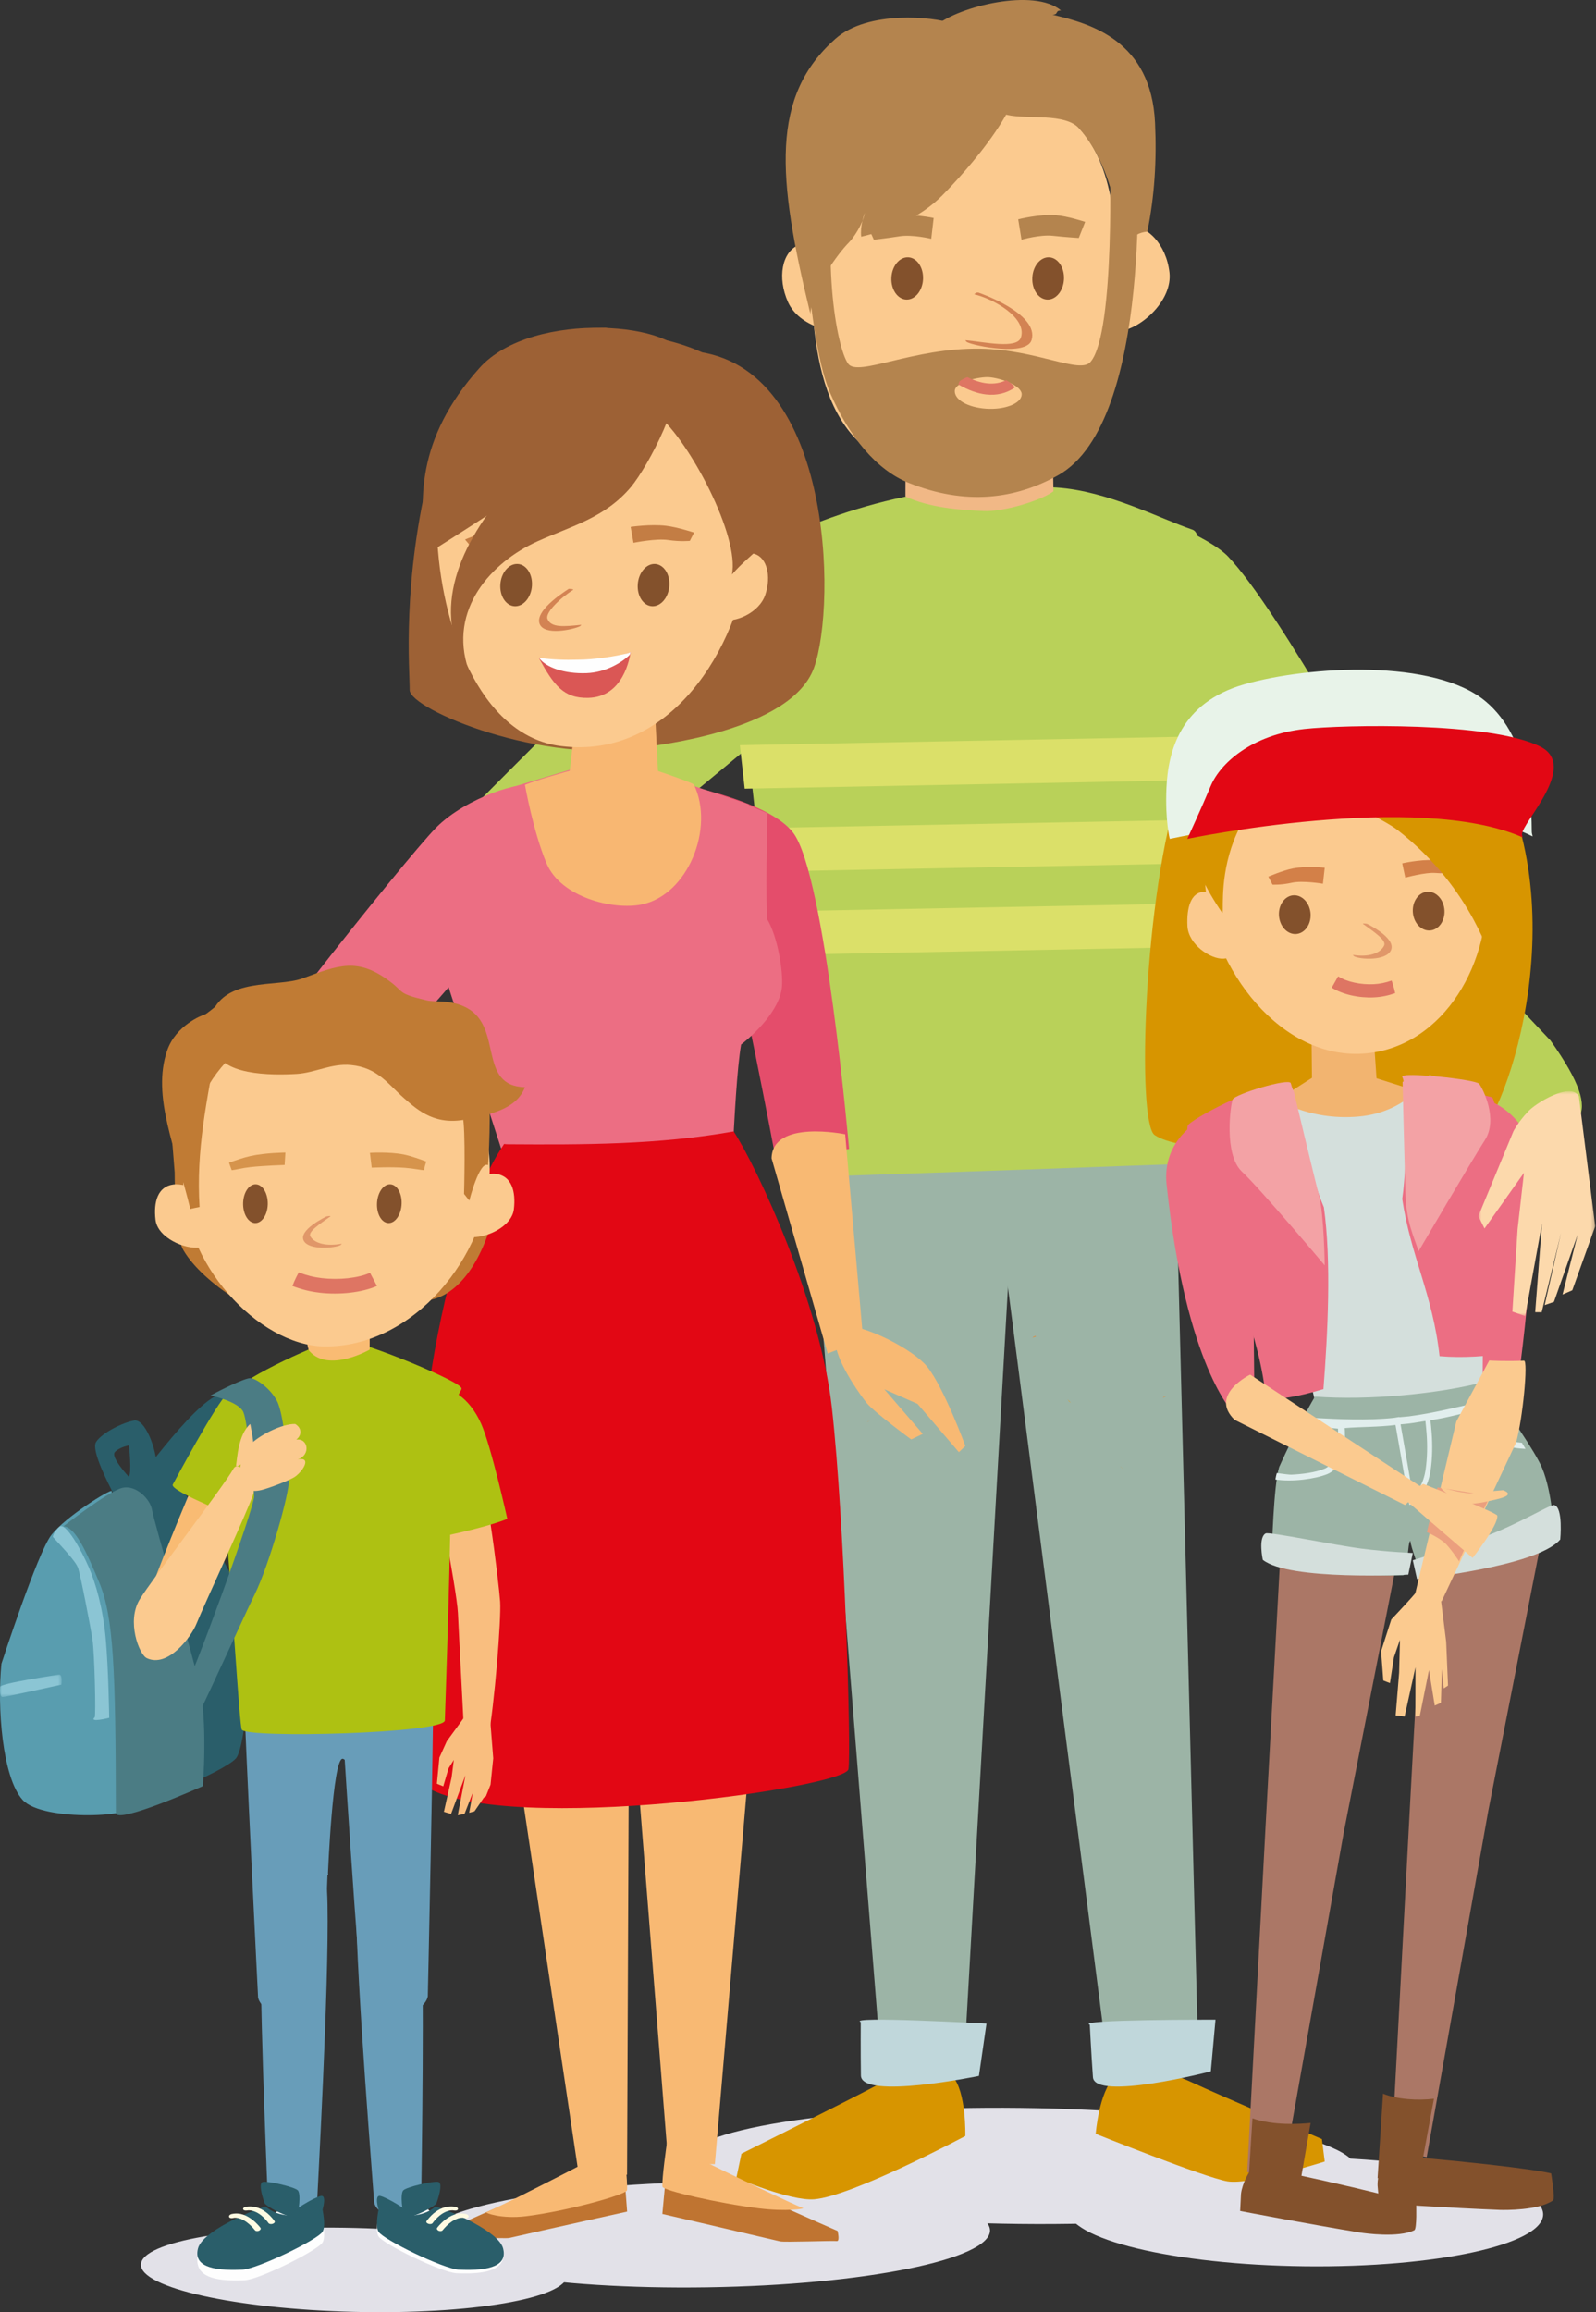 <?xml version="1.0" encoding="UTF-8" standalone="no"?>
<svg width="453px" height="656px" viewBox="0 0 453 656" version="1.1" xmlns="http://www.w3.org/2000/svg" xmlns:xlink="http://www.w3.org/1999/xlink">
    <rect x="0" y="0" width="453" height="656" fill="#333333" stroke="none"/>
    <!-- Generator: Sketch 49.3 (51167) - http://www.bohemiancoding.com/sketch -->
    <title>Page 1 Copy</title>
    <desc>Created with Sketch.</desc>
    <defs>
        <polygon id="path-1" points="0.609 0.61 33.775 0.61 33.775 64.385 0.609 64.385"></polygon>
        <polygon id="path-3" points="0 0.09 17.497 0.09 17.497 6.461 0 6.461"></polygon>
    </defs>
    <g id="Dis" stroke="none" stroke-width="1" fill="none" fill-rule="evenodd">
        <g id="01desktop_01home" transform="translate(-174, -5407)">
            <g id="Page-1-Copy" transform="translate(174, 5407)">
                <path d="M160.999,645.511 C160.856,652.08 133.65,656.735 100.242,655.904 C66.828,655.071 39.858,649.067 40.001,642.491 C40.144,635.918 67.349,631.262 100.765,632.097 C134.174,632.927 161.146,638.934 160.999,645.511" id="Fill-1" fill="#E2E1E8"></path>
                <path d="M321,46 L321.637,47 C321.538,46.727 321.485,46.448 321.401,46.17 C321.275,46.11 321.148,46.052 321,46" id="Fill-3" fill="#83512C"></path>
                <path d="M280.999,632.763 C281.162,641.023 245.251,648.272 200.791,648.949 C156.337,649.627 120.16,643.501 120.001,635.242 C119.838,626.987 155.75,619.738 200.204,619.051 C244.67,618.374 280.838,624.509 280.999,632.763" id="Fill-5" fill="#E2E1E8"></path>
                <path d="M396.12,233.698 C396.12,233.698 363.131,172.972 348.468,157.791 C343.575,152.725 323.108,142.607 316.945,149.116 C310.778,155.625 316.211,191.045 316.211,191.045 L379.993,259 C379.993,259 401.56,237.836 396.12,233.698" id="Fill-7" fill="#B9D159"></path>
                <path d="M385,615.586 C384.896,624.675 342.045,631.562 289.309,630.964 C236.564,630.363 193.895,622.509 194,613.414 C194.106,604.325 236.952,597.435 289.697,598.037 C342.433,598.637 385.105,606.497 385,615.586" id="Fill-9" fill="#E2E1E8"></path>
                <path d="M438,628.29 C437.904,636.835 407.599,643.414 370.326,642.98 C333.045,642.542 302.903,635.262 303,626.711 C303.097,618.164 333.399,611.583 370.679,612.021 C407.953,612.458 438.097,619.743 438,628.29" id="Fill-11" fill="#E2E1E8"></path>
                <path d="M375.206,606.883 C375.206,606.883 345.334,594.081 338.387,590.833 C331.449,587.59 320.748,584.933 316.32,589.255 C311.885,593.576 311,605.394 311,605.394 C311,605.394 341.77,617.741 348.366,618.873 C354.962,620 376,613.255 376,613.255 L375.206,606.883 Z" id="Fill-13" fill="#D79500"></path>
                <path d="M210.45,611.035 C210.45,611.035 240.858,595.875 248.129,592.002 C255.398,588.125 266.357,584.663 270.334,589.036 C274.324,593.407 273.993,606.014 273.993,606.014 C273.993,606.014 241.891,623.127 231.079,623.969 C224.209,624.506 209,617.909 209,617.909 L210.45,611.035 Z" id="Fill-15" fill="#D79500"></path>
                <path d="M278,302.402 L314.092,583 L340,579.385 L332.886,299 C315.935,301.044 294.981,301.953 278,302.402" id="Fill-17" fill="#9CB4A6"></path>
                <path d="M309.324,574.444 C309.324,574.444 309.713,582.446 310.211,589.319 C310.702,596.19 343.677,587.686 343.677,587.686 L345,573.001 C345,573.001 305.02,572.928 309.324,574.444" id="Fill-19" fill="#C0D7DB"></path>
                <path d="M277.963,305.001 C264.443,305.309 251.062,305.486 237.597,306.765 C234.43,307.063 231.219,307.335 228,307.463 L249.813,582 L274.056,578.083 L289,313.632 C283.633,313.94 283.325,304.878 277.963,305.001" id="Fill-21" fill="#9CB4A6"></path>
                <path d="M244.311,573.69 C244.311,573.69 244.252,581.843 244.355,588.852 C244.462,595.866 277.856,588.969 277.856,588.969 L280,574.119 C280,574.119 240.099,571.917 244.311,573.69" id="Fill-23" fill="#C0D7DB"></path>
                <path d="M212.041,209.768 C208.611,177.852 203.58,161.88 207.326,160.486 C207.326,160.486 228.678,146.211 259.594,140.395 C263.968,139.572 281.702,137.12 299.985,138.329 C314.374,139.28 329.465,147.223 338.506,150.293 C342.468,151.639 340.464,170.389 340.689,201.568 C341.065,253.535 340.845,330.226 339.332,330.216 C330.84,330.161 338.224,330.309 226.852,334 C226.852,334 217.434,259.943 212.041,209.768" id="Fill-25" fill="#B9D159"></path>
                <path d="M118.4,245.02 C118.4,245.02 198.195,163.811 204.984,161.559 C212.415,159.093 218.883,153.885 226.438,159.535 C233.993,165.185 229.885,197.565 229.885,197.565 L149.765,264 C149.765,264 113.842,250.033 118.4,245.02" id="Fill-27" fill="#B9D159"></path>
                <path d="M279.238,144.987 C284.962,145.229 295.485,142.018 299,139.39 L298.402,105.425 L257.071,105 L257,140.877 C263.729,143.993 272.214,144.691 279.238,144.987" id="Fill-29" fill="#F1B886"></path>
                <path d="M336.99,256.346 L215.435,258.662 C215.931,262.827 216.428,266.954 216.918,271 L336.955,268.71 C336.972,264.665 336.985,260.531 336.99,256.346 M336.988,232.628 L212.653,234.999 C213.124,239.083 213.606,243.208 214.092,247.336 L337,244.992 C337.001,240.869 336.996,236.736 336.988,232.628 M336.896,209 L210,211.419 C210.435,215.408 210.895,219.538 211.369,223.758 L336.954,221.363 C336.939,217.16 336.917,213.026 336.896,209" id="Fill-31" fill="#DBE069"></path>
                <path d="M316.479,93.393 C314.71,122.47 292.044,136.939 266.893,134.791 C234.356,132.009 230.776,104.659 230.041,75.544 C229.299,46.426 238.607,23.652 266.239,24.004 C308.539,24.536 319.706,40.293 316.479,93.393" id="Fill-33" fill="#FBCA8F"></path>
                <path d="M243.784,79.018 C246.906,85.983 247.027,91.339 242.22,93.348 C237.42,95.358 226.796,92.692 223.672,85.728 C220.556,78.762 221.92,71.489 226.731,69.474 C231.537,67.468 240.666,72.051 243.784,79.018" id="Fill-35" fill="#FBCA8F"></path>
                <path d="M308.085,81.662 C308.981,89.651 311.937,94.609 317.87,93.94 C323.803,93.275 332.837,85.301 331.938,77.312 C331.036,69.319 325.5,63.385 319.562,64.051 C313.629,64.72 307.184,73.669 308.085,81.662" id="Fill-37" fill="#FBCA8F"></path>
                <path d="M235.509,111.222 C241.052,124.062 248.853,133.347 257.834,136.961 C274.083,143.502 288.212,141.595 300.319,134.848 C327.565,119.66 322.656,41.79 322.656,41.79 L314.979,43.244 C314.979,43.244 316.656,94.35 309.532,102.671 C306.499,106.216 294.364,99.19 278.248,98.925 C259.196,98.612 243.486,107.033 240.729,103.195 C237.422,98.603 232.525,71.848 238.715,42.346 C241.18,30.589 227,41.891 227,41.891 C227,41.891 228.344,94.621 235.509,111.222" id="Fill-39" fill="#B4844E"></path>
                <path d="M253.007,78.842 C252.873,82.152 254.766,84.909 257.258,84.998 C259.731,85.085 261.861,82.477 261.993,79.168 C262.135,75.848 260.229,73.091 257.752,73.002 C255.265,72.914 253.144,75.526 253.007,78.842" id="Fill-41" fill="#83512C"></path>
                <path d="M293.007,78.834 C292.867,82.155 294.77,84.907 297.251,84.998 C299.733,85.088 301.857,82.478 301.993,79.161 C302.131,75.853 300.226,73.094 297.748,73.002 C295.263,72.915 293.141,75.527 293.007,78.834" id="Fill-43" fill="#83512C"></path>
                <path d="M277.846,83.06 C277.312,82.891 276.883,83.09 276.528,83.511 C281.68,84.657 291.591,90.104 289.779,95.745 C288.686,99.146 279.253,96.972 274,96.527 C274.145,96.774 274.293,96.97 274.459,97.059 C276.518,98.179 291.427,101.094 292.799,96.476 C295.02,89.005 278.098,83.135 277.846,83.06" id="Fill-45" fill="#D38353"></path>
                <path d="M265,61.845 C265,61.845 259.047,60.585 254.343,61.142 C250.98,61.539 246,63.457 246,63.457 L248.021,68 C248.021,68 251.674,67.619 255.324,67.034 C258.956,66.456 264.321,67.75 264.321,67.75 L265,61.845 Z" id="Fill-47" fill="#B4844E"></path>
                <path d="M289,62.223 C289,62.223 294.865,60.717 299.58,61.047 C302.946,61.283 308,62.95 308,62.95 L306.195,67.51 C306.195,67.51 302.536,67.298 298.874,66.892 C295.231,66.485 289.94,68 289.94,68 L289,62.223 Z" id="Fill-49" fill="#B4844E"></path>
                <path d="M260.978,10.602 L265.77,7.162 C272.147,1.87 293.49,-3.509 301.153,2.968 C299.33,2.991 300.585,4.093 298.752,4.177 C309.365,6.668 326.774,11.4 327.842,34.88 C328.329,45.534 327.716,55.558 325.654,65.707 C323.219,65.94 321.896,66.931 319.955,68.494 C318.443,69.71 318.445,72.88 317.885,74 C318.433,62.092 314.731,45.906 306.284,36.427 C302.34,32.004 291.73,33.9 285.989,32.618 C278.793,31.01 272.068,28.379 266.574,23.583 C260.204,18.025 256.483,15.083 260.978,10.602" id="Fill-51" fill="#B4844E"></path>
                <path d="M269.951,6.539 C276.954,8.982 286.062,10.916 290,17.721 L287.825,17.051 C295.129,25.927 273.076,49.805 267.394,55.5 C260.903,62.006 252.508,65.264 244.441,67.149 C244.261,65.732 244.436,64.175 244.772,62.701 C245.107,61.863 245.356,61.059 245.435,60.373 C245.185,61.098 244.953,61.887 244.772,62.701 C243.856,64.966 242.22,67.504 240.921,68.82 C237.893,71.891 230.725,81.497 230,89 C220.46,49.91 218.776,27.302 237.089,11.029 C246.376,2.77 265.134,4.859 269.951,6.539" id="Fill-53" fill="#B4844E"></path>
                <path d="M448.149,317.07 C445.928,320.514 435.042,326.54 432.097,329 L387.46,302.504 C387.46,302.504 374.963,293.424 374.033,286.261 C373.149,279.418 390.308,267.911 411.563,265 L440.091,295.21 C448.532,307.099 450.337,313.426 448.149,317.07" id="Fill-55" fill="#B9D159"></path>
                <path d="M399.243,204.272 C399.243,204.272 415.205,199.276 425.548,219.866 C448.001,264.543 424.285,324.83 417.536,322.957 C371.43,310.161 370.959,286.128 368.467,283.687 C365.971,281.245 373.094,191.339 399.243,204.272" id="Fill-57" fill="#D79500"></path>
                <path d="M413.219,311.227 C413.219,311.227 423.425,308.951 431.225,318.801 C439.842,329.681 431.01,391 431.01,391 L419.613,389.547 C419.613,389.547 407.247,348.631 405.743,344.074 C404.239,339.512 404.26,308.957 413.219,311.227" id="Fill-59" fill="#EC6E83"></path>
                <path d="M421.495,409.731 C428.037,417.3 431.322,426.658 438,434.363 L422.405,513.882 L404.947,612 L395,610.289 L400.221,511.931 L405.571,413.85 C407.835,408.629 414.45,408.299 421.495,409.731" id="Fill-61" fill="#AB7766"></path>
                <path d="M392.552,594 L391,618 L403.687,613.318 L407,595.444 C402.446,595.993 396.484,595.636 392.552,594" id="Fill-63" fill="#83512C"></path>
                <path d="M440.268,616.625 C440.268,616.625 435.022,615.049 402.333,612.078 C401.26,612.709 399.932,613.106 398.342,613.156 C397.562,613.178 396.862,613.082 396.199,612.955 C395.748,612.894 395.308,612.812 394.89,612.692 C394.232,612.505 393.616,612.273 393.04,612 C392.364,613.408 390.936,616.778 391.002,620.053 L391.447,625.096 C391.447,625.096 411.781,626.452 425.791,626.986 C427.044,627.022 436.654,627.178 440.78,624.304 C441.486,623.812 440.268,616.625 440.268,616.625" id="Fill-65" fill="#83512C"></path>
                <path d="M380.497,415.73 C387.039,423.3 390.323,432.66 397,440.362 L381.407,519.882 L363.948,618 L354,616.283 L359.223,517.929 L364.572,419.852 C366.838,414.63 373.455,414.299 380.497,415.73" id="Fill-67" fill="#AB7766"></path>
                <path d="M355.493,601 L354,625 L368.407,622.972 L372,602.314 C368.894,602.636 361.421,603.087 355.493,601" id="Fill-69" fill="#83512C"></path>
                <path d="M401.964,625.354 C401.964,625.354 396.932,623.195 364.647,616.25 C363.489,616.717 362.108,616.926 360.511,616.772 C359.73,616.696 359.044,616.521 358.397,616.308 C357.956,616.198 357.523,616.066 357.123,615.898 C356.491,615.635 355.908,615.338 355.367,615 C354.497,616.264 352.614,619.297 352.237,622.425 L352,627.288 C352,627.288 372.145,631.141 386.082,633.415 C387.333,633.607 396.919,634.964 401.435,632.74 C402.206,632.363 401.964,625.354 401.964,625.354" id="Fill-71" fill="#83512C"></path>
                <path d="M361.72,203.975 C361.72,203.975 342.335,200.942 334.966,222.743 C324.664,253.221 322.53,318.559 327.728,322.028 C341.73,331.377 418.399,321.617 420.878,319.152 C423.352,316.683 387.756,190.736 361.72,203.975" id="Fill-73" fill="#D79500"></path>
                <path d="M378.323,302 L354.081,317.512 C352.847,320.523 366.092,329.752 367.916,345.103 C369.739,360.452 377.295,401 377.295,401 L410,400.841 C410,400.841 408.744,369.215 406.92,354.63 C405.102,340.052 408.951,311.697 408.951,311.697 L378.323,302 Z" id="Fill-75" fill="#F2B470"></path>
                <polygon id="Fill-77" fill="#83512C" points="379.447 408 410 406.373 409.341 390 376 391.898"></polygon>
                <path d="M354,317.388 L361.509,311.354 C361.509,311.354 371.111,318.065 385.595,316.785 C400.08,315.505 405.738,305 405.738,305 L418.669,308.745 L423,331.895 L421.312,379.068 C421.175,379.076 421.039,379.093 420.906,379.102 L420.766,400.105 L376.378,410 L354.097,320.52 L354.668,320.06 L354,317.388 Z" id="Fill-79" fill="#D4DFDC"></path>
                <path d="M395.202,432.373 C395.327,432.303 400.219,429.502 401.926,421.385 C402.826,417.147 403.008,411.749 403,407.553 C402.992,403.788 402.812,401.008 402.812,401 L401.124,401.108 C401.124,401.124 401.302,403.851 401.313,407.564 C401.322,411.695 401.127,417.029 400.274,421.04 C399.204,426.071 396.877,428.803 395.484,430.05 L392.685,401.137 L391,401.299 L394.075,433 L395.202,432.373 Z" id="Fill-81" fill="#83512C"></path>
                <path d="M410,403.274 L410,403.284 L410,403.274 Z M378.649,405 L378.624,404.872 L378,402.871 C378.504,402.655 379.045,402.613 380.072,402.491 C386.956,401.76 409.947,401.002 409.956,401 L410,403.274 C409.98,403.286 402.482,403.534 394.778,403.883 C390.924,404.055 387.015,404.255 383.985,404.462 C382.476,404.562 381.174,404.667 380.22,404.769 C379.74,404.816 379.346,404.868 379.064,404.915 C378.923,404.937 378.805,404.967 378.73,404.977 C378.69,404.989 378.662,404.996 378.649,405 Z" id="Fill-83" fill="#83512C"></path>
                <path d="M422.018,403 L422.018,403.003 L422.018,403 Z M432,419.338 L431.819,421 C431.755,420.971 425.867,420.407 422.307,417.168 C420.332,415.257 420.046,411.717 420,408.604 C419.989,405.484 420.433,403.532 420.436,403.506 L421.87,403.501 L422.055,403.751 C422.048,403.825 421.631,405.657 421.638,408.592 C421.613,411.564 422.147,414.86 423.406,415.933 C424.865,417.28 427.026,418.166 428.817,418.674 C430.613,419.184 431.997,419.334 432,419.338 Z" id="Fill-85" fill="#83512C"></path>
                <path d="M375.762,342.524 C372.037,333.907 365.795,309.35 363.235,308.183 C359.691,306.567 340.363,316.109 337.283,319.096 C335.54,320.781 342.235,345.426 346.748,354.521 C348.047,357.14 357.896,379.582 359.304,396.999 C366.944,397.051 375.154,394.151 375.639,394.119 C376.872,378.204 377.901,357.703 375.762,342.524" id="Fill-87" fill="#EC6E83"></path>
                <path d="M398,340.153 C400.373,356.286 406.681,367.28 408.594,384.761 C415.343,385.341 422.024,384.799 428.667,383.845 C428.726,383.762 428.767,383.685 428.771,383.632 C429.988,366.737 426.071,313.982 423.53,311.334 L399.015,305 C399.015,305 399.737,328.53 398,340.153" id="Fill-89" fill="#EC6E83"></path>
                <path d="M437.747,416.585 C435.886,412.049 427.778,400.192 421.562,392 C408.593,395.447 388.476,397.385 373.225,396.232 C368.241,404.663 363.063,416.232 363.063,416.232 C361.469,421.556 361,440.268 361,440.268 C361,440.268 369.745,447.801 398.244,446.93 C399.604,446.889 399.471,437.226 400.323,437.201 C400.374,438.769 402.96,445.537 402.97,445.851 C423.925,442.089 441,434.08 441,434.08 C441,434.08 440.605,423.53 437.747,416.585" id="Fill-91" fill="#9CB4A6"></path>
                <path d="M340.668,317.785 C340.668,317.785 329.763,323.248 331.116,336.053 C336.592,387.874 350.216,401 350.216,401 L356,392.937 C356,392.937 355.66,350.565 355.104,345.522 C354.551,340.483 348.176,311.94 340.668,317.785" id="Fill-93" fill="#EC6E83"></path>
                <path d="M366.374,307.325 C366.793,308.916 367.25,309.732 367.25,309.732 C367.25,309.732 372.95,333.719 374.38,339.141 C375.807,344.564 376,359 376,359 C376,359 357.754,337.291 352.52,332.427 C347.285,327.561 349.272,313.43 349.866,311.938 C350.46,310.445 365.952,305.731 366.374,307.325" id="Fill-95" fill="#F3A2A5"></path>
                <path d="M398.013,305.514 C398.747,307.345 398.096,306.869 398.096,306.869 C398.096,306.869 398.734,333.294 398.912,338.783 C399.167,346.681 401.196,350.496 402.634,355 C402.634,355 417.677,329.356 421.483,323.425 C425.287,317.501 420.863,308.747 419.825,307.485 C418.783,306.219 397.403,303.99 398.013,305.514" id="Fill-97" fill="#F3A2A5"></path>
                <path d="M358.422,442.539 C358.422,442.539 357.054,436.204 359.245,435.047 C360.231,434.53 378.829,438.4 386.43,439.362 C394.033,440.33 401,440.598 401,440.598 L399.727,446.748 C399.727,446.748 365.827,448.545 358.422,442.539" id="Fill-99" fill="#D4DFDC"></path>
                <path d="M442.853,436.775 C442.853,436.775 443.74,427.687 441.154,427.01 C440.087,426.733 431.398,432.228 421.615,435.876 C414.12,438.67 401,442.667 401,442.667 L402.202,448 C402.202,448 436.255,444.506 442.853,436.775" id="Fill-101" fill="#D4DFDC"></path>
                <path d="M397.534,404.113 C398.098,404.041 399.292,403.97 399.858,403.887 C401.654,403.662 402.808,403.417 404.577,403.158 C404.682,404.06 404.808,405.271 404.912,406.658 C405.179,409.99 405.114,413.661 404.635,416.951 C404.027,421.076 402.2,423.436 401.089,424.525 L397.534,404.113 Z M406.061,417.128 C406.574,413.653 406.617,409.933 406.355,406.542 C406.245,405.11 406.114,403.874 406.007,402.947 C411.577,402.102 416.648,400.522 421.114,399.682 C421.207,400.388 421.337,401.198 421.555,402.133 C422.289,405.087 423.398,408.39 426.134,409.702 C428.27,410.641 430.807,410.974 433,411.064 C432.672,410.501 432.325,409.923 431.97,409.334 C430.293,409.191 428.555,408.869 427.158,408.231 C425.444,407.534 424.098,404.535 423.483,401.697 C423.267,400.787 423.147,399.992 423.06,399.309 C423.8,399.164 424.5,398.957 425.17,398.732 C424.779,398.149 424.388,397.574 424.001,397 C423.647,397.105 423.292,397.202 422.915,397.272 C422.912,397.25 422.803,397.535 422.8,397.507 L422.724,397.23 C422.119,397.372 421.544,397.512 420.96,397.624 C420.959,397.632 420.958,397.636 420.958,397.651 C414.765,398.821 407.843,400.806 399.925,401.835 C399.218,401.92 397.872,402.001 397.167,402.083 L397.153,402.013 L395.733,402.254 C387.974,403.089 379.418,402.611 373.662,402.318 C372.598,402.262 371.166,402.05 369.804,401.851 C369.438,402.579 369.08,403.303 368.727,404.023 C371.899,404.462 376.398,405.103 379.758,405.322 C379.82,406.278 379.884,408.093 379.622,410.05 C379.265,412.929 378.112,415.877 375.855,416.73 C373.24,417.79 369.533,418.244 366.51,418.382 C366.018,418.406 364.013,418.136 362.398,417.928 L362.395,417.933 C362.254,418.432 362.121,419.047 362,419.752 C366.795,420.505 373.291,419.599 376.707,418.236 C380.077,416.823 381.113,413.309 381.539,410.288 C381.824,408.12 381.746,406.153 381.673,405.164 C386.12,404.776 391.12,404.908 396.094,404.29 L400.06,427 L400.982,426.426 C401.092,426.362 405.099,423.787 406.061,417.128 Z" id="Fill-103" fill="#E1EEED"></path>
                <path d="M376.969,312.961 C375.251,311.414 373.781,309.689 372.403,307.888 L372,269 L388.227,269.528 L391,310.284 C387.062,314.216 381.598,317.139 376.969,312.961" id="Fill-105" fill="#F2B470"></path>
                <path d="M395.606,204 C395.444,203.84 395.244,203.51 395,203.083 C395.487,203.032 395.839,203 396,203 L395.606,204 Z" id="Fill-107" fill="#BF5B36"></path>
                <path d="M361.254,280.586 C353.908,275.579 358.248,281.011 351.789,275.075 C341.254,264.528 328.547,244.06 332.866,228.736 C339.573,204.939 362.16,200.013 370.575,200 C386.76,199.968 388.618,248.793 374.474,287 C366.715,283.474 368.338,285.412 361.254,280.586" id="Fill-109" fill="#D79500"></path>
                <path d="M421.838,249.827 C423.66,272.759 409.968,296.74 387.878,298.857 C363.487,301.194 343.936,274.445 342.123,251.512 C340.302,228.577 358.909,210.917 382.52,209.115 C406.134,207.312 420.018,226.892 421.838,249.827" id="Fill-111" fill="#FBCA8F"></path>
                <path d="M351.969,263.051 C352.224,268.3 350.928,271.808 347.253,271.994 C343.588,272.177 337.286,267.97 337.033,262.717 C336.774,257.464 338.024,253.187 341.7,253.005 C345.375,252.817 351.715,257.798 351.969,263.051" id="Fill-113" fill="#FBCA8F"></path>
                <path d="M346.861,258.928 C348.193,260.866 340.813,223.307 382.088,212.278 C388.78,210.487 387.045,199.639 385.967,198.4 C384.894,197.16 360.785,198.327 349.549,208.819 C341.545,216.287 327.291,230.334 346.861,258.928" id="Fill-115" fill="#D79500"></path>
                <path d="M376,246.2 C376,246.2 370.971,245.646 367.007,246.382 C364.182,246.914 360,248.719 360,248.719 L361.182,250.987 C361.182,250.987 363.581,251.132 366.65,250.448 C369.703,249.758 375.493,250.727 375.493,250.727 L376,246.2 Z" id="Fill-117" fill="#D38048"></path>
                <path d="M398,244.937 C398,244.937 402.917,243.83 406.89,244.023 C409.725,244.168 414,245.306 414,245.306 L413.011,247.517 C413.011,247.517 410.656,247.935 407.566,247.676 C404.503,247.415 398.867,249 398.867,249 L398,244.937 Z" id="Fill-119" fill="#D38048"></path>
                <path d="M387.997,262.093 C388.442,262.256 387.138,261.827 386.81,262.085 C390.29,264.609 393.585,266.801 392.859,268.282 C391.755,270.54 388.416,271.616 384,270.914 C384.105,271.097 384.224,271.239 384.358,271.318 C386.041,272.238 393.397,272.681 394.795,269.611 C396.418,266.055 387.856,262.045 387.997,262.093" id="Fill-121" fill="#E09769"></path>
                <path d="M409.991,258.33 C410.145,261.363 408.261,263.904 405.785,263.997 C403.292,264.094 401.162,261.708 401.008,258.674 C400.857,255.635 402.741,253.096 405.221,253.003 C407.705,252.902 409.836,255.288 409.991,258.33" id="Fill-123" fill="#83512C"></path>
                <path d="M371.992,259.325 C372.143,262.361 370.255,264.905 367.776,264.997 C365.296,265.089 363.165,262.712 363.009,259.678 C362.855,256.639 364.735,254.098 367.216,254.003 C369.698,253.911 371.833,256.29 371.992,259.325" id="Fill-125" fill="#83512C"></path>
                <path d="M423.142,270.624 C423.084,274.106 418.862,252.716 396.572,235.413 C390.558,230.738 359.196,217.361 360.016,211.412 C362.002,197.07 383.186,196.151 384.715,196.063 C394.933,195.471 412.435,198.83 423.065,216.261 C436.299,237.966 423.289,262.378 423.142,270.624" id="Fill-127" fill="#D79500"></path>
                <path d="M395.379,279.362 C395.252,278.97 395.128,278.585 394.996,278.199 C393.21,278.819 391.665,279.143 389.898,279.231 C386.245,279.414 382.282,278.589 379.81,277 L378,280.207 C381.061,282.181 385.768,283.184 390.017,282.972 C390.026,282.97 390.037,282.967 390.043,282.967 C392.126,282.865 393.953,282.477 396,281.769 C395.83,280.962 395.631,280.158 395.379,279.362" id="Fill-129" fill="#DE7563"></path>
                <path d="M432.57,386.042 C433.797,385.988 432.196,402.775 430.309,409.297 L409.2,454.283 L401,455 L413.357,403.292 L422.7,386 C422.7,386 427.218,386.271 432.57,386.042" id="Fill-131" fill="#FBCA8F"></path>
                <path d="M403.234,450 C403.168,450.8 394.895,459.473 394.895,459.473 L392,468.485 L392.628,476.783 L394.514,477.522 L395.65,470.194 L397.357,465.243 L397.12,474.584 L396.134,486.672 L398.676,486.993 L401.762,473.031 L401.731,487 L402.99,486.82 L405.595,473.823 L407.231,483.896 L408.98,483.116 L409.265,473.57 L409.783,479.031 L411,478.226 L410.474,465.771 L408.521,450.168 L403.234,450 Z" id="Fill-133" fill="#FBCA8F"></path>
                <path d="M414.169,443 C414.169,443 411.427,438.79 409.747,437.459 C407.801,435.924 405,434.687 405,434.687 L408.008,422 L423,424.414 C423,424.414 414.202,442.145 414.169,443" id="Fill-135" fill="#EB9F7E"></path>
                <path d="M350.431,402.839 L398.792,427 L404,422.264 L354.839,390 C354.839,390 343.047,395.724 350.431,402.839" id="Fill-137" fill="#FBCA8F"></path>
                <path d="M409.415,422.063 C409.774,422.179 415.843,424.061 418.994,423.598 C422.149,423.135 426.567,422.79 426.567,422.79 C426.567,422.79 428.676,423.396 427.777,424.264 C426.875,425.143 422.256,425.896 421.313,426.154 C420.369,426.409 414.974,427 414.974,427 C414.974,427 407.139,421.346 409.415,422.063" id="Fill-139" fill="#FBCA8F"></path>
                <path d="M424.985,429.997 C424.864,429.156 403.937,421 403.937,421 L398,424.748 L417.978,442 C417.978,442 425.382,432.662 424.985,429.997" id="Fill-141" fill="#FBCA8F"></path>
                <path d="M434.936,237.273 C435.146,237.378 434.774,236.623 434.772,235.947 C434.74,230.442 434.581,209.784 421.664,198.982 C407.161,186.851 371.579,188.896 353.26,194.124 C334.938,199.346 331.526,213.217 331.074,223.624 C330.676,232.829 332.015,238 332.015,238 C332.015,238 405.289,222.095 434.936,237.273" id="Fill-143" fill="#E8F3E9"></path>
                <path d="M432.113,237.545 C432.279,237.617 431.992,237.141 431.99,236.718 C432.007,233.283 448.17,217.312 437.16,211.805 C423.027,204.731 381.284,205.617 370.302,206.817 C355.367,208.45 346.362,216.472 343.642,223 C341.105,229.079 337,238 337,238 C337,238 402.233,224.423 432.113,237.545" id="Fill-145" fill="#E20714"></path>
                <g id="Group-149" transform="translate(419, 309)">
                    <mask id="mask-2" fill="white">
                        <use xlink:href="#path-1"></use>
                    </mask>
                    <g id="Clip-148"></g>
                    <path d="M14.633,6.454 C16.698,4.034 26.879,-2.178 29.14,2.042 L33.775,38.914 L27.273,57.069 L24.505,58.279 L28.782,41.309 L22.064,60.358 L19.427,61.284 L24.116,40.646 L18.577,63.303 L16.739,63.285 L18.669,38.174 L13.9,64.385 L10.266,63.118 L11.747,39.72 L13.552,23.752 L2.357,39.54 L0.609,36.034 L10.566,11.948 C10.566,11.948 12.011,9.201 14.633,6.454" id="Fill-147" fill="#FCD9AC" mask="url(#mask-2)"></path>
                </g>
                <path d="M180.089,449.296 C179.552,448.886 179.131,448.608 176.432,447.199 C171.389,444.562 169.407,446.853 171.825,448.551 C174.237,450.239 175.28,450.343 174.403,451.293 C173.518,452.243 169.514,452.615 166.687,453.276 C163.468,454.025 163.025,457.267 165.992,456.765 C168.945,456.267 172.833,455.626 172.914,455.798 C173.371,456.731 167.118,459.179 166.493,460.33 C165.874,461.47 166.056,462.682 167.766,462.274 C170.185,461.693 173.799,459.704 175.28,459.242 C175.599,459.139 174.638,461.031 173.459,462.569 C172.041,464.415 173.188,466.116 175.7,464.066 C178.212,462.019 180.507,459.671 182.188,456.494 C183.393,454.219 183.667,451.987 180.089,449.296" id="Fill-150" fill="#C76F4A"></path>
                <path d="M318.17,416.221 C318.105,416.155 318.05,416.082 318,416 C319.17,417.154 319.422,417.415 318.17,416.221" id="Fill-152" fill="#D59F38"></path>
                <path d="M304,398 C303.819,397.88 303.63,397.759 303.444,397.638 C303.295,397.422 303.144,397.208 303,397 L304,398 Z" id="Fill-154" fill="#D59F38"></path>
                <path d="M293,379.551 L294,379.22 C293.978,379.146 293.96,379.058 293.938,379 C293.601,379.088 293.29,379.274 293,379.551" id="Fill-156" fill="#E08A3C"></path>
                <path d="M330,396.58 C330.36,396.496 330.689,396.279 331,396 C330.663,396.131 330.327,396.296 330,396.58" id="Fill-158" fill="#E08A3C"></path>
                <path d="M246,403.603 L246.838,403 C246.491,403.184 246.221,403.386 246,403.603" id="Fill-160" fill="#E08A3C"></path>
                <path d="M246,404.048 C246.07,404.034 246.098,404.024 246.123,404.015 C246.127,404.013 246.129,404.006 246.131,404 C246.104,404.006 246.067,404.032 246,404.048" id="Fill-162" fill="#E08A3C"></path>
                <path d="M238.701,376.005 C237.155,376.056 236.514,379.223 237.407,382.729 C238.899,388.575 244.665,396.416 245.995,398.039 C248.201,400.736 258.638,408.389 258.638,408.389 L261.912,406.809 L251,394.15 L260.43,398.297 L272.164,412 L274,410.228 C274,410.228 267.923,393.66 263.158,387.74 C259.259,382.896 245.563,375.78 238.701,376.005" id="Fill-164" fill="#F8B973"></path>
                <path d="M195.468,223.01 C195.468,223.01 218.701,227.671 225.174,236.314 C234.215,248.385 241,325.954 241,325.954 L220.208,329 C220.208,329 209.152,269.768 206.17,264.632 C203.189,259.501 184.372,222.288 195.468,223.01" id="Fill-166" fill="#E44D6B"></path>
                <path d="M219,328.637 L234.923,384 L245,380.145 L239.891,321.812 C239.891,321.812 219.18,317.528 219,328.637" id="Fill-168" fill="#F8B973"></path>
                <path d="M190.789,226.196 C186.73,224.366 183.499,222.321 169.327,239.187 L136,301.566 L144.197,311 L200,241.114 C200,241.114 197.553,229.245 190.789,226.196" id="Fill-170" fill="#FBCA8F"></path>
                <path d="M183.097,211.932 C185.445,211.497 224.555,207.482 231.049,189.43 C237.544,171.382 236.418,101.363 195.002,99.521 C153.586,97.678 130.609,99.063 122.285,132.086 C113.959,165.105 116.319,190.257 116.281,195.763 C116.244,201.268 154.379,217.25 183.097,211.932" id="Fill-172" fill="#9D6135"></path>
                <path d="M217.694,260.705 C217.238,246.98 217.989,229.829 217.808,230.713 L212.492,228.468 C212.546,228.331 212.583,228.238 212.583,228.238 L173.036,215 L146.43,223.015 C145.572,223.146 144.368,223.618 143.004,224.307 L139.352,225.687 C139.232,225.908 139.188,226.187 139.205,226.509 C136.882,228.003 134.618,229.698 133.196,231.059 C131.204,232.973 123.589,266.107 126.765,278.223 C127.678,281.707 149.353,346.497 153.147,360.959 C160.778,362.027 177.357,365.557 185.063,365.964 C190.814,366.272 191.204,364.496 196.965,364.64 C201.172,364.19 201.899,360.733 205.788,359.837 C207.434,350.642 208.031,309.907 210.347,296.346 C214.223,293.354 221.354,286.534 221.944,279.953 C222.323,275.733 220.755,265.655 217.694,260.705" id="Fill-174" fill="#EC6E83"></path>
                <path d="M176.984,614 L178,627.463 C178,627.463 159.105,631.638 144.591,634.933 C143.297,635.22 129.977,634.485 128.502,634.612 C127.569,634.69 128.223,632 128.223,632 C128.223,632 165.164,615.71 163.695,615.774 C162.225,615.854 176.984,614 176.984,614" id="Fill-176" fill="#BF7431"></path>
                <path d="M138.021,627.652 C137.649,627.803 142.285,629.64 149.345,628.765 C161.023,627.325 177.771,622.644 177.956,621.404 C178.256,619.429 176.919,608 176.919,608 C176.919,608 145.416,624.508 138.021,627.652" id="Fill-178" fill="#F8B973"></path>
                <path d="M189.219,615 L188,628.128 C188,628.128 206.886,632.485 221.382,635.907 C222.674,636.203 236.045,635.686 237.518,635.828 C238.457,635.921 237.735,632.958 237.735,632.958 C237.735,632.958 201.048,616.847 202.517,616.937 C203.993,617.035 189.219,615 189.219,615" id="Fill-180" fill="#BF7431"></path>
                <path d="M227.977,626.488 C228.384,626.652 223.342,627.53 215.304,626.527 C203.913,625.105 188.189,621.483 188.032,620.401 C187.762,618.571 189.28,608 189.28,608 C189.28,608 220.585,623.47 227.977,626.488" id="Fill-182" fill="#F8B973"></path>
                <path d="M147.029,341 C137.741,350.012 129.038,370.744 125.346,381.169 C118.666,400.015 124.052,422.58 124.052,422.58 C124.999,425.155 125.12,425.738 125.845,428.546 L146.939,500.786 L164.228,616.708 L177.978,617 L178.473,499.377 L175.723,414.969 C178.135,406.482 186,405.207 186,405.207 L180.893,341.498 C169.578,341.618 158.314,341.982 147.029,341" id="Fill-184" fill="#F8B973"></path>
                <path d="M208.302,336 C201.673,336.93 195.019,337.608 188.342,337.62 C183.835,337.623 179.364,337.293 174.915,336.768 L165,402.937 C165,402.937 170.408,406.619 172.484,415.147 L180.959,503.134 L189.682,614 L202.906,614 L212.134,505.71 L223.679,438.607 C225.069,433.93 227.535,419.887 227.755,416.016 C227.755,416.016 231.628,397.338 225.714,378.356 C222.296,367.384 216.116,351.489 208.302,336" id="Fill-186" fill="#F8B973"></path>
                <path d="M188,344 L188,344.006 L188,344 Z" id="Fill-188" fill="#83512C"></path>
                <path d="M149,222.66 C149,222.66 151.302,235.847 155.122,244.935 C159.192,254.615 174.009,258.223 182.004,256.642 C195.303,254.015 202.862,234.885 196.98,222.645 C196.558,221.766 175.36,215 175.36,215 C175.36,215 155.438,220.079 149,222.66" id="Fill-190" fill="#F8B772"></path>
                <path d="M142.358,260.634 C150.491,247.829 147.99,228.519 148.988,223.686 C149.519,221.118 132.503,225.955 123.727,234.863 C115.321,243.387 59.992,312.587 58.039,320.865 C56.858,325.878 82.746,327 82.746,327 C90.327,319.45 129.312,281.173 142.358,260.634" id="Fill-192" fill="#EC6E83"></path>
                <path d="M157,140 C157.133,139.741 157.335,139.524 157.607,139.349 L158,139.336 C157.898,139.219 157.785,139.108 157.668,139 C157.351,139.267 157.111,139.587 157,140" id="Fill-194" fill="#CE1F33"></path>
                <path d="M187,223.58 L184.411,172 L166.844,173.332 L161,224.934 C167.521,228.456 180.83,227.124 187,223.58" id="Fill-196" fill="#F8B772"></path>
                <path d="M124.034,151.43 C124.961,176.891 135.799,208.797 159.255,211.682 C190.288,215.506 209.397,184.135 212.651,157.574 C215.909,131.007 195.956,109.584 169.541,106.326 C143.122,103.066 123.061,124.686 124.034,151.43" id="Fill-198" fill="#FBCA8F"></path>
                <path d="M189.98,166.22 C189.751,169.533 187.562,172.114 185.083,171.996 C182.605,171.872 180.787,169.091 181.02,165.784 C181.245,162.472 183.443,159.885 185.913,160.004 C188.395,160.132 190.214,162.91 189.98,166.22" id="Fill-200" fill="#83512C"></path>
                <path d="M150.981,166.222 C150.755,169.533 148.556,172.116 146.08,171.996 C143.604,171.869 141.789,169.096 142.02,165.778 C142.251,162.469 144.443,159.881 146.921,160.004 C149.391,160.119 151.208,162.907 150.981,166.222" id="Fill-202" fill="#83512C"></path>
                <path d="M203.07,165.53 C201.328,170.846 201.549,174.741 204.956,175.784 C208.363,176.833 215.495,174.002 217.24,168.682 C218.982,163.365 217.629,158.215 214.219,157.165 C210.809,156.114 204.808,160.219 203.07,165.53" id="Fill-204" fill="#FBCA8F"></path>
                <path d="M171.918,93 L164.43,93.291 C153.185,94.915 141.996,102.255 134.583,111.008 C131.396,114.77 125.717,126.318 126.011,133.856 C126.11,136.345 144.583,115.972 150.751,114.092 C161.753,110.728 178.121,110.631 186.735,117.772 C195.753,125.251 209.998,152.195 207.746,163 C213.36,156.496 218.117,155.369 220.666,145.961 C224.305,132.521 219.834,120.606 215.237,113.759 C204.203,97.307 188.836,96.546 171.918,93" id="Fill-206" fill="#9D6135"></path>
                <path d="M161.53,167 C161.031,167.156 162.429,166.99 162.75,167.304 C158.71,169.888 154.736,173.878 155.385,175.576 C156.378,178.163 160.094,177.764 165,177.266 C164.865,177.463 164.721,177.624 164.575,177.691 C162.643,178.613 154.382,180.449 153.142,176.937 C151.704,172.858 161.694,166.96 161.53,167" id="Fill-208" fill="#D38353"></path>
                <path d="M121.421,157 C121.421,157 194.084,112.008 194,101.906 C193.915,91.803 151.292,87.453 136.077,104.42 C117.98,124.593 118.777,142.805 121.421,157" id="Fill-210" fill="#9D6135"></path>
                <path d="M179,149.48 C179,149.48 184.585,148.65 189.054,149.173 C192.239,149.538 197,151.105 197,151.105 L195.8,153.452 C195.8,153.452 193.127,153.731 189.662,153.214 C186.214,152.698 179.802,154 179.802,154 L179,149.48 Z" id="Fill-212" fill="#C37D44"></path>
                <path d="M151,149 C151,149 144.922,149.069 140.222,150.184 C136.868,150.972 132,153.072 132,153.072 L133.61,155 C133.61,155 136.502,154.86 140.129,153.896 C143.739,152.934 150.768,153.166 150.768,153.166 L151,149 Z" id="Fill-214" fill="#C37D44"></path>
                <path d="M191.185,108.263 C165.956,112.607 111.327,156.882 132.959,190 C127.184,172.944 139.439,159.461 152.623,153.551 C162.281,149.22 171.743,146.91 179.108,138.138 C183.706,132.649 195.185,111.502 191.158,105 L191.185,108.263 Z" id="Fill-216" fill="#9D6135"></path>
                <path d="M149.652,340.085 C149.652,340.085 156.589,345.03 161.55,348.359 C165.435,350.966 161.053,350.606 153.859,350.949 C146.662,351.294 139.883,349.78 139.883,349.78 L139,339 L149.652,340.085 Z" id="Fill-218" fill="#B96C29"></path>
                <path d="M208.231,321 C186.865,324.814 165.188,324.784 144.226,324.646 C143.832,324.643 143.453,324.613 143.085,324.562 C131.273,342.028 124.052,375.389 121.433,395.887 C118.188,421.301 121.469,507.281 121.469,507.281 C145.244,520.597 240.012,507.189 240.816,501.934 C241.62,496.674 239.739,431.755 236.105,399.277 C232.804,369.767 214.981,331.28 208.231,321" id="Fill-220" fill="#E20714"></path>
                <path d="M164.083,187.614 C168.821,187.602 173.5,186.979 178.011,185.407 C178.344,185.29 178.634,185.151 178.922,185.011 C178.947,185.006 178.976,185.005 179,185 C178.731,186.568 177.009,197.764 166.961,197.995 C159.879,198.156 157.166,194.315 153,186.774 C156.604,187.351 160.392,187.737 164.083,187.614" id="Fill-222" fill="#DA5755"></path>
                <path d="M164.006,187.165 C168.565,187.175 174.725,186.2 178.069,185.364 C178.412,185.278 178.697,185.13 178.988,185.002 C178.993,185.002 178.996,185 179,185 C178.958,185.157 178.876,185.422 178.742,185.783 C176.567,187.928 171.958,190.785 166.449,190.981 C160.272,191.208 154.883,189.377 153,186.635 C156.595,187.153 160.331,187.278 164.006,187.165" id="Fill-224" fill="#FEFEFE"></path>
                <path d="M68.289,308 L135,325.498 L131.339,335.54 L63.791,336 C63.791,336 43.566,322.261 68.289,308" id="Fill-226" fill="#FBCA8F"></path>
                <path d="M134.616,483 C134.471,483.647 126.823,493.994 126.823,493.994 L124.714,498.648 L124,506.066 L125.814,506.806 L127.296,501.735 L128.818,499.304 L128.174,504.303 L125.995,514.044 L128.02,514.646 L132.111,503.649 L129.927,515 L131.838,514.645 L134.193,508.617 L133.163,514.309 L134.669,513.904 L137.359,509.981 L137.931,509.615 L139.233,506.33 L140,498.874 L138.802,483.73 L134.616,483 Z" id="Fill-228" fill="#F9BE7F"></path>
                <path d="M131.658,490.742 C131.658,489.773 130.301,464.789 129.978,457.679 C129.654,450.569 122.497,415.478 123.028,413.519 C123.559,411.56 130.362,406.713 133.925,410.267 C137.489,413.823 141.64,449.599 141.963,454.447 C142.287,459.294 140.404,483.308 138.461,493.973 C136.517,504.639 131.658,490.742 131.658,490.742" id="Fill-230" fill="#F9BE7F"></path>
                <path d="M36.544,418.967 C36.544,418.967 31.326,413.423 32.594,411.992 C33.864,410.559 36.607,410.078 36.607,410.078 C36.607,410.078 37.486,418.115 36.544,418.967 M44.52,416.319 C44.438,410.98 41.155,402.548 38.109,403.019 C35.065,403.494 28.887,406.508 27.269,409.112 C25.787,411.492 30.839,421.069 32.383,424.169 C32.528,424.46 32.64,424.691 32.718,424.86 L32.776,423.382 C48.475,432.718 44.601,421.657 44.52,416.319" id="Fill-232" fill="#2A5E6A"></path>
                <path d="M37,422.978 C37,422.978 54.748,397.988 62.244,395.644 C69.74,393.294 74,394.153 74,394.153 C74,394.153 53.87,413.318 51.41,420.79 C48.997,428.117 41.259,423.835 37,422.978" id="Fill-234" fill="#2A5E6A"></path>
                <path d="M46.998,418.091 C46.998,418.091 34.888,420.596 28.559,428.562 C25.585,432.312 22.364,470.168 21.131,482.075 C19.896,493.985 27.651,506.257 32.744,510.197 C37.84,514.138 63.827,502.483 66.975,498.874 C70.124,495.264 72.232,461.901 70.196,456.585 C68.161,451.273 50.085,415.975 46.998,418.091" id="Fill-236" fill="#2A5E6A"></path>
                <path d="M0.41,472.021 C0.41,472.021 10.557,440.753 14.541,435.544 C18.531,430.33 31.573,422.293 31.687,423.05 C32.291,426.912 33.197,464.921 32.922,471.825 C32.648,478.722 33.022,508.911 36.674,512.132 C40.324,515.353 12.222,517.048 6.43,510.664 C0.637,504.281 -0.834,484.255 0.41,472.021" id="Fill-238" fill="#599DAF"></path>
                <path d="M18,433.039 C18,433.039 30.662,423.126 34.673,422.143 C38.681,421.16 42.69,425.465 43.144,428.345 C43.596,431.226 53.567,465.39 56.482,477.525 C59.052,488.213 57.581,506.748 57.581,506.748 C57.581,506.748 32.891,517.799 32.886,514.324 C32.816,473.698 32.277,458.799 28.138,448.903 C24.583,440.409 21.396,433.18 18,433.039" id="Fill-240" fill="#4B7C84"></path>
                <path d="M15,436.044 C15,436.044 15.049,434.884 16.804,433.217 C18.559,431.552 23.112,439.865 25.176,444.592 C27.242,449.317 29.217,456.363 30.007,464.906 C30.797,473.449 31,487.377 31,487.377 C31,487.377 25.114,488.885 26.879,487.209 C27.268,486.839 26.839,469.029 26.245,465.131 C25.648,461.243 22.835,446.812 22.16,444.852 C21.489,442.889 17.158,438.451 15,436.044" id="Fill-242" fill="#8BC5D4"></path>
                <g id="Group-246" transform="translate(0, 475)">
                    <mask id="mask-4" fill="white">
                        <use xlink:href="#path-3"></use>
                    </mask>
                    <g id="Clip-245"></g>
                    <path d="M0.023,3.599 C0.067,2.573 15.608,0.318 16.718,0.101 C17.833,-0.116 17.423,2.962 17.423,2.962 C17.423,2.962 1.549,6.493 0.723,6.461 C-0.103,6.429 -0.015,4.371 0.023,3.599" id="Fill-244" fill="#8BC5D4" mask="url(#mask-4)"></path>
                </g>
                <path d="M57.856,296 C57.655,296.266 57.438,296.516 57.246,296.793 C54.476,300.824 51.948,305.023 49.693,309.366 C49.129,310.455 48.562,311.554 48,312.659 L49.575,332.624 C49.593,335.69 49.678,350.632 52.036,354.664 C57.885,364.66 74.934,374.214 81.03,374.94 C87.125,375.675 118.778,369.468 122.217,368.775 C130.99,367.012 137.969,356.081 140.932,341.14 C143.287,329.278 83.828,301.525 57.856,296" id="Fill-247" fill="#C07B34"></path>
                <path d="M40.005,459.969 C40.127,457.325 47.174,439.331 53.055,425.369 C58.597,412.203 63.831,392.257 69.343,396.609 C74.847,400.959 78.081,405.888 74.481,412.566 C70.884,419.236 54.953,453.541 53.457,462.426 C52.834,466.12 39.711,466.282 40.005,459.969" id="Fill-249" fill="#F9BB73"></path>
                <path d="M77.179,628.691 C77.179,628.691 56.342,633.976 56.009,640.824 C55.779,645.571 60.086,647.366 69.419,646.939 C73.664,646.746 90.11,638.489 91.537,636.249 C92.971,634.005 90.617,626.278 90.617,626.278 C90.617,626.278 79.983,624.793 77.179,628.691" id="Fill-251" fill="#FEFEFE"></path>
                <path d="M76.04,624.377 C76.04,624.377 74,576.905 74,555.591 C74,538.274 74.066,533.978 78.937,532.711 C87.131,530.579 92.532,517.379 92.96,540.299 C93.4,563.93 90.066,622.24 90.038,624.334 C89.979,628.639 76.864,629.756 76.04,624.377" id="Fill-253" fill="#689DB9"></path>
                <path d="M73.252,566.732 C73.252,566.732 69.628,494.652 69.128,477.209 C68.62,459.463 69.469,454.481 74.494,454.082 C79.522,453.689 95.326,447.709 94.995,468.704 C94.738,484.959 91.897,566.863 91.157,568.602 C87.577,577.013 74.237,571.636 73.252,566.732" id="Fill-255" fill="#689DB9"></path>
                <path d="M119.492,627.282 C119.492,627.282 120.392,576.048 119.796,554.458 C119.312,536.916 119.129,532.569 114.375,531.442 C106.381,529.547 100.78,516.352 101.007,539.581 C101.241,563.533 106.1,622.49 106.186,624.611 C106.363,628.971 118.844,632.757 119.492,627.282" id="Fill-257" fill="#689DB9"></path>
                <path d="M121.426,566.386 C121.426,566.386 123.006,494.219 123,476.762 C122.99,459.007 121.964,454.053 116.766,453.813 C111.564,453.579 95.068,448.104 96.041,469.08 C96.792,485.322 102.182,567.108 103.001,568.822 C106.948,577.117 120.557,571.321 121.426,566.386" id="Fill-259" fill="#689DB9"></path>
                <path d="M87.174,628.208 C83.628,629.133 78.239,628.697 75.393,626 C70.59,627.476 57.463,633.102 56.202,637.897 C54.961,642.6 59.471,644.375 68.796,643.935 C73.041,643.735 90.111,635.486 91.538,633.194 C92.351,631.893 91.943,628.78 91.441,626.334 C90.135,627.145 88.733,627.801 87.174,628.208" id="Fill-261" fill="#2A5E6A"></path>
                <path d="M93.088,531.406 C93.088,531.406 94.419,499.317 97.184,498.989 C99.95,498.655 114.674,529.423 114.939,530.353 C115.308,531.673 113.891,501.661 113.891,501.661 C113.891,501.661 109.511,469.986 108.583,470 C107.648,470.011 81.906,471.087 81.906,471.087 L81,508.058 C81,508.058 93.928,536.418 93.088,531.406" id="Fill-263" fill="#689DB9"></path>
                <path d="M75.157,625.203 C75.157,625.203 72.924,619.294 74.662,619.027 C76.404,618.764 83.524,620.478 84.505,621.408 C85.495,622.34 84.815,627.807 84.079,628.788 C83.345,629.781 77.127,627.066 75.157,625.203" id="Fill-265" fill="#2A5E6A"></path>
                <path d="M83.069,627.73 C83.258,627.095 88.862,623.594 91.007,623.038 C92.891,622.544 91.515,627.059 91.515,627.059 C91.515,627.059 82.11,630.937 83.069,627.73" id="Fill-267" fill="#2A5E6A"></path>
                <path d="M73.495,632.893 C73.928,632.7 74.124,632.326 73.918,632.059 C73.9,632.03 73.04,630.854 71.628,629.759 C70.228,628.701 68.278,627.571 65.699,628.164 C65.239,628.282 64.925,628.627 65.016,628.943 C65.104,629.246 65.564,629.407 66.029,629.293 C67.296,628.928 68.976,629.633 70.253,630.644 C71.525,631.627 72.342,632.735 72.345,632.736 C72.525,632.984 72.951,633.064 73.344,632.948 C73.397,632.932 73.451,632.907 73.495,632.893" id="Fill-269" fill="#FFFBE2"></path>
                <path d="M77.39,630.927 C77.869,630.773 78.126,630.436 77.938,630.171 C77.928,630.151 77.157,629.001 75.847,627.906 C74.506,626.839 72.603,625.673 69.825,626.085 C69.323,626.165 68.951,626.467 69.005,626.764 C69.061,627.064 69.519,627.229 70.029,627.151 C71.403,626.882 73.071,627.634 74.28,628.646 C75.479,629.641 76.203,630.718 76.206,630.719 L76.199,630.719 C76.355,630.954 76.795,631.054 77.218,630.971 C77.284,630.957 77.334,630.944 77.39,630.927" id="Fill-271" fill="#FFFBE2"></path>
                <path d="M121.821,627.179 C121.474,626.709 121.004,626.321 120.453,626 C118.963,627.702 116.701,628.851 113.651,628.851 C111.195,628.851 109.254,628.102 107.811,626.923 C107.223,629.318 106.515,633.09 107.463,634.535 C108.89,636.716 125.336,644.752 129.582,644.941 C138.914,645.356 143.221,643.609 142.991,638.989 C142.658,632.323 121.821,627.179 121.821,627.179" id="Fill-273" fill="#FEFEFE"></path>
                <path d="M111.825,628.208 C115.374,629.133 120.76,628.697 123.606,626 C128.409,627.476 141.537,633.102 142.798,637.897 C144.039,642.6 139.527,644.375 130.202,643.935 C125.958,643.735 108.888,635.486 107.462,633.194 C106.649,631.893 107.057,628.78 107.56,626.334 C108.865,627.145 110.268,627.801 111.825,628.208" id="Fill-275" fill="#2A5E6A"></path>
                <path d="M123.842,625.203 C123.842,625.203 126.075,619.294 124.339,619.027 C122.597,618.764 115.477,620.478 114.494,621.408 C113.506,622.34 114.185,627.807 114.92,628.788 C115.656,629.781 121.872,627.066 123.842,625.203" id="Fill-277" fill="#2A5E6A"></path>
                <path d="M115.931,627.73 C115.742,627.095 110.138,623.594 107.993,623.038 C106.109,622.544 107.485,627.059 107.485,627.059 C107.485,627.059 116.89,630.937 115.931,627.73" id="Fill-279" fill="#2A5E6A"></path>
                <path d="M124.505,632.893 C124.073,632.7 123.876,632.326 124.082,632.059 C124.1,632.03 124.961,630.854 126.372,629.759 C127.772,628.701 129.724,627.571 132.3,628.164 C132.763,628.282 133.075,628.627 132.984,628.943 C132.896,629.246 132.437,629.407 131.971,629.293 C130.704,628.928 129.023,629.633 127.747,630.644 C126.476,631.627 125.658,632.735 125.654,632.736 C125.477,632.984 125.049,633.064 124.657,632.948 C124.603,632.932 124.551,632.907 124.505,632.893" id="Fill-281" fill="#FFFBE2"></path>
                <path d="M121.609,630.927 C121.13,630.773 120.874,630.436 121.062,630.171 C121.071,630.151 121.842,629.001 123.153,627.906 C124.493,626.839 126.398,625.673 129.174,626.085 C129.678,626.165 130.049,626.467 129.995,626.764 C129.939,627.064 129.481,627.229 128.97,627.151 C127.596,626.882 125.929,627.634 124.72,628.646 C123.52,629.641 122.796,630.718 122.793,630.719 L122.8,630.719 C122.646,630.954 122.204,631.054 121.782,630.971 C121.717,630.957 121.665,630.944 121.609,630.927" id="Fill-283" fill="#FFFBE2"></path>
                <path d="M49.021,421.216 C49.021,421.216 61.818,397.368 64.471,395.515 C74.319,388.648 87.934,384.172 91.255,389.06 C94.58,393.944 85.878,397.172 82.793,401.692 C79.702,406.211 68.633,431 68.633,431 C68.633,431 48.258,423.161 49.021,421.216" id="Fill-285" fill="#AEC112"></path>
                <path d="M62.648,413.928 C61.658,401.946 61.045,403.597 66.707,394.559 C68.978,390.932 91.395,380.535 95.923,380.018 C100.452,379.498 127.706,390.609 130.687,393.442 C132.181,394.854 127.826,393.485 128.006,413.928 C128.186,434.52 126.261,487.781 126.263,488.104 C126.263,491.806 70.088,493.265 68.631,490.732 C67.944,489.541 65.944,453.795 62.648,413.928" id="Fill-287" fill="#AEC112"></path>
                <path d="M87.785,383.277 C86.625,381.937 86,365 86,365 L105,366.168 L104.92,382.912 C104.92,382.912 93.255,389.609 87.785,383.277" id="Fill-289" fill="#F9BB73"></path>
                <path d="M144,430.94 C144,430.94 139.429,410.376 136.582,403.964 C133.169,396.286 127.338,392.977 123.792,394.275 C118.178,396.324 113.562,405.666 114.033,411.291 C115.047,423.297 122.847,432.788 125.044,436 C125.044,436 137.26,433.602 144,430.94" id="Fill-291" fill="#AEC112"></path>
                <path d="M52.013,334.298 C51.389,358.287 73.365,381.729 91.975,381.996 C117.406,382.353 138.365,356.294 138.987,332.306 C139.61,308.316 118.28,290.787 92.444,290.02 C66.605,289.251 52.637,310.311 52.013,334.298" id="Fill-293" fill="#FBCA8F"></path>
                <path d="M71.131,327.971 C69.136,328.408 66.564,329.306 65,329.884 C65.262,330.594 65.521,331.299 65.769,332 C66.756,331.914 68.666,331.383 71.053,331.122 C74.934,330.696 80.789,330.519 80.789,330.519 L81,327 C81,327 75.43,327.042 71.131,327.971" id="Fill-295" fill="#D6944C"></path>
                <path d="M128.132,341.663 C127.541,346.752 128.88,350.322 133.23,350.93 C137.563,351.535 145.266,348.168 145.859,343.073 C146.458,337.983 145.209,333.67 140.865,333.059 C136.519,332.454 128.727,336.568 128.132,341.663" id="Fill-297" fill="#FBCA8F"></path>
                <path d="M61.867,344.665 C62.46,349.755 61.121,353.322 56.77,353.93 C52.436,354.535 44.734,351.167 44.141,346.075 C43.542,340.984 44.791,336.669 49.135,336.059 C53.48,335.453 61.274,339.573 61.867,344.665" id="Fill-299" fill="#FBCA8F"></path>
                <path d="M121,329.559 C119.536,328.998 116.683,327.959 114.55,327.539 C110.344,326.726 105,327.074 105,327.074 L105.504,331.281 C105.504,331.281 111.008,331.02 114.889,331.318 C117.53,331.521 119.615,331.988 120.371,332 C120.49,331.149 120.707,330.331 121,329.559" id="Fill-301" fill="#D6944C"></path>
                <path d="M92.67,345.11 C92.235,345.273 93.507,344.843 93.846,345.065 C90.502,347.438 87.323,349.516 88.106,350.813 C89.298,352.794 92.654,353.643 97,352.863 C96.905,353.028 96.79,353.164 96.664,353.238 C95.036,354.115 87.762,354.764 86.244,352.066 C84.485,348.941 92.809,345.065 92.67,345.11" id="Fill-303" fill="#E09769"></path>
                <path d="M69.003,341.352 C68.93,344.382 70.435,346.911 72.363,346.998 C74.301,347.081 75.928,344.689 75.998,341.657 C76.069,338.62 74.566,336.084 72.633,336.002 C70.697,335.916 69.074,338.313 69.003,341.352" id="Fill-305" fill="#83512C"></path>
                <path d="M107.032,341.036 C106.774,344.062 108.113,346.729 110.028,346.981 C111.938,347.233 113.7,344.996 113.968,341.971 C114.228,338.941 112.893,336.275 110.977,336.02 C109.064,335.765 107.3,338.004 107.032,341.036" id="Fill-307" fill="#83512C"></path>
                <path d="M138.403,306.809 C138.366,306.59 138.316,306.37 138.257,306.143 C138.295,301.942 137.764,297.11 136.221,294.489 C136.221,294.489 128.295,285.878 120.406,283.758 C105.973,279.876 86.522,279.363 68.781,280.593 C66.281,280.768 59.096,287.604 58.089,287.837 C57.402,288.002 49.855,290.911 47.418,298.112 C43.038,311.035 49.822,325.551 54.008,343 C54.878,342.793 55.756,342.619 56.635,342.444 C55.641,326.281 58.609,312.627 61.865,294.974 C65.241,296.336 123.701,285.579 131.305,316.545 C132.234,320.324 131.715,338.735 131.715,338.735 L133.207,340.622 C133.207,340.622 136.074,329.246 138.536,330.576 C138.536,330.576 139.663,314.001 138.403,306.809" id="Fill-309" fill="#C07B34"></path>
                <path d="M132.519,285.956 C128.06,283.535 123.665,284.423 121.081,283.814 C112.824,281.874 114.822,281.61 110.919,278.638 C101.5,271.461 96.106,273.841 85.903,277.572 C78.401,280.315 63.51,276.893 59.699,288.56 C58.59,291.955 56.719,295.564 56,298.224 L60.994,296.988 C62.033,305.184 77.136,305.101 84.177,304.69 C89.489,304.374 94.017,301.63 99.626,302.165 C107.185,302.889 110.155,307.593 114.617,311.517 C118.824,315.216 123.789,319.589 133.12,317.424 C138.589,316.148 146.461,314.994 149,308.458 C135.502,308.09 142.847,291.571 132.519,285.956" id="Fill-311" fill="#C07B34"></path>
                <path d="M59.757,395.918 C59.757,395.918 67.73,397.568 69.071,400.631 C70.41,403.697 71.875,421.446 72.118,424.464 C72.358,427.487 54.189,477.202 51.857,480.494 C49.524,483.788 49.944,495.634 50.216,497.907 C50.488,500.172 68.334,460.374 72.335,452.253 C76.332,444.132 82.206,423.611 81.994,419.838 C81.786,416.065 80.662,401.331 78.625,397.483 C76.586,393.636 72.451,390.971 70.989,391 C69.3,391.035 62.507,394.398 59.757,395.918" id="Fill-313" fill="#4B7C84"></path>
                <path d="M84.526,414.074 C88.22,412.838 87.533,407.955 84.081,408.438 C85.708,407.205 85.705,405.133 83.781,404.004 C80.064,403.874 73.261,407.317 70.848,410.068 L69.401,412.432 C67.032,417.393 67.073,424.468 74.25,422.732 C76.191,422.259 82.396,419.974 83.86,418.873 C86.255,417.074 88.409,413.251 84.526,414.074" id="Fill-315" fill="#FBCA8F"></path>
                <path d="M71.932,423.751 C70.302,428.804 58.138,454.809 55.727,460.773 C54.277,464.359 47.687,473.318 41.658,470.439 C39.475,469.396 35.869,459.974 39.649,453.78 C43.178,447.998 63.492,421.697 66.246,416.721 C67.987,413.572 72.614,421.634 71.932,423.751" id="Fill-317" fill="#FBCA8F"></path>
                <path d="M71.022,404 C71.022,404 72.333,410.227 71.919,411.751 C71.504,413.272 66.706,417.208 67.014,415.636 C67.317,414.064 67.545,407.038 71.022,404" id="Fill-319" fill="#FBCA8F"></path>
                <path d="M84.139,362.251 C84.357,361.831 84.573,361.415 84.796,361 C87.076,361.86 89.076,362.366 91.399,362.631 C96.204,363.182 101.555,362.646 105.029,361.12 L107,364.847 C102.693,366.739 96.338,367.404 90.747,366.762 C90.736,366.756 90.723,366.755 90.714,366.75 C87.971,366.439 85.61,365.838 83,364.857 C83.33,363.98 83.698,363.109 84.139,362.251" id="Fill-321" fill="#DE7563"></path>
                <path d="M289.996,111.992 C289.819,114.564 285.032,116.318 279.852,115.952 C274.674,115.584 270.83,113.395 271.006,110.828 C271.181,108.255 278.234,106.842 280.69,107.014 C284.044,107.252 290.172,109.423 289.996,111.992" id="Fill-323" fill="#FBCA8F"></path>
                <path d="M280.076,108.752 C278.415,108.564 276.574,107.999 274.564,107 C273.746,107.325 272.97,107.721 272.326,108.184 L272,109.064 C274.826,110.714 277.45,111.637 279.865,111.912 C279.873,111.909 279.881,111.912 279.885,111.912 C282.973,112.266 285.714,111.537 288,109.986 L287.809,109.551 C287.218,108.928 286.454,108.357 285.604,107.864 C284.017,108.642 282.19,108.989 280.076,108.752" id="Fill-325" fill="#DE7563"></path>
            </g>
        </g>
    </g>
</svg>